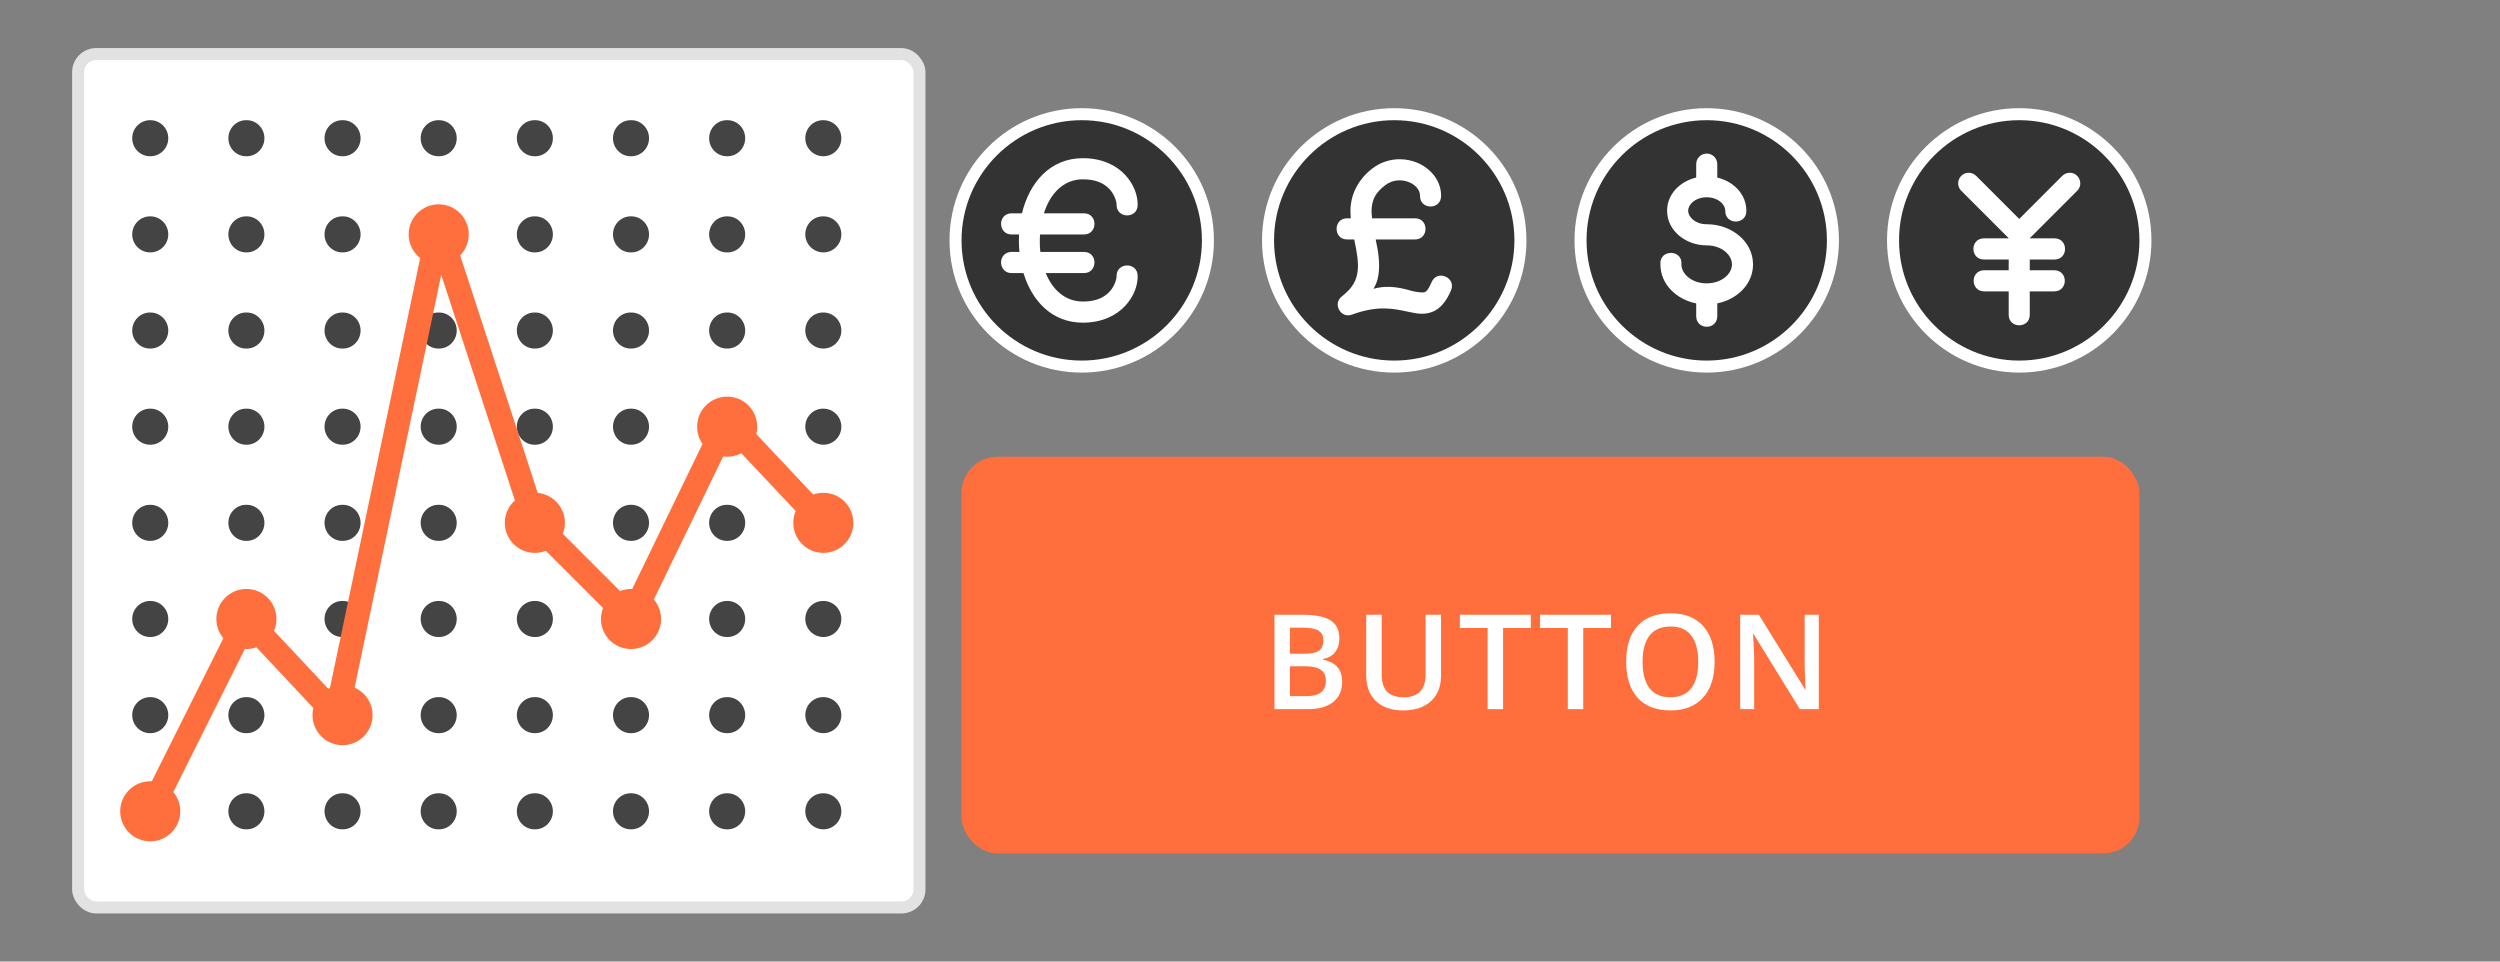 <svg width="208" height="80" viewBox="0 0 208 80" fill="none" xmlns="http://www.w3.org/2000/svg">
<rect x="0" y="0" width="208" height="80" fill="#808080" stroke="none"/>
<rect x="6.5" y="4.5" width="70" height="71" rx="1.5" fill="white" stroke="#E2E2E2"/>
<rect x="80" y="38" width="98" height="33" rx="3" fill="#FF6F3D"/>
<path d="M106.037 51.148H108.368C109.449 51.148 110.23 51.305 110.709 51.62C111.193 51.935 111.435 52.433 111.435 53.113C111.435 53.572 111.316 53.953 111.08 54.257C110.844 54.562 110.504 54.753 110.06 54.832V54.886C110.611 54.99 111.016 55.196 111.273 55.503C111.535 55.808 111.666 56.221 111.666 56.744C111.666 57.45 111.418 58.003 110.924 58.404C110.434 58.801 109.75 59 108.873 59H106.037V51.148ZM107.32 54.392H108.556C109.093 54.392 109.485 54.307 109.732 54.139C109.979 53.967 110.103 53.677 110.103 53.269C110.103 52.9 109.968 52.633 109.7 52.469C109.435 52.304 109.012 52.222 108.432 52.222H107.32V54.392ZM107.32 55.434V57.92H108.685C109.222 57.92 109.626 57.818 109.898 57.614C110.174 57.407 110.312 57.081 110.312 56.637C110.312 56.228 110.172 55.926 109.893 55.729C109.614 55.532 109.189 55.434 108.62 55.434H107.32ZM119.894 51.148V56.228C119.894 56.809 119.768 57.317 119.518 57.754C119.271 58.187 118.911 58.522 118.438 58.758C117.969 58.991 117.407 59.107 116.752 59.107C115.778 59.107 115.02 58.85 114.48 58.334C113.939 57.818 113.669 57.109 113.669 56.207V51.148H114.958V56.116C114.958 56.764 115.108 57.242 115.409 57.55C115.71 57.858 116.171 58.012 116.794 58.012C118.005 58.012 118.61 57.376 118.61 56.105V51.148H119.894ZM125.055 59H123.771V52.248H121.462V51.148H127.364V52.248H125.055V59ZM131.725 59H130.442V52.248H128.132V51.148H134.035V52.248H131.725V59ZM142.655 55.063C142.655 56.341 142.335 57.335 141.694 58.044C141.056 58.753 140.152 59.107 138.981 59.107C137.796 59.107 136.885 58.757 136.247 58.055C135.614 57.349 135.297 56.349 135.297 55.052C135.297 53.756 135.615 52.761 136.253 52.066C136.894 51.371 137.807 51.024 138.992 51.024C140.159 51.024 141.062 51.377 141.699 52.082C142.336 52.787 142.655 53.781 142.655 55.063ZM136.661 55.063C136.661 56.03 136.856 56.764 137.246 57.265C137.637 57.763 138.215 58.012 138.981 58.012C139.744 58.012 140.319 57.765 140.705 57.27C141.096 56.776 141.291 56.041 141.291 55.063C141.291 54.1 141.097 53.369 140.711 52.872C140.328 52.374 139.755 52.125 138.992 52.125C138.222 52.125 137.64 52.374 137.246 52.872C136.856 53.369 136.661 54.1 136.661 55.063ZM151.324 59H149.75L145.888 52.743H145.845L145.872 53.092C145.922 53.758 145.947 54.367 145.947 54.918V59H144.782V51.148H146.339L150.19 57.373H150.222C150.215 57.29 150.201 56.991 150.179 56.476C150.158 55.956 150.147 55.552 150.147 55.262V51.148H151.324V59Z" fill="white"/>
<path d="M12.485 13H12.515C13.335 13 14 12.328 14 11.5C14 10.672 13.335 10 12.515 10H12.485C11.665 10 11 10.672 11 11.5C11 12.328 11.665 13 12.485 13Z" fill="#444444"/>
<path d="M20.47 13H20.53C21.342 13 22 12.328 22 11.5C22 10.672 21.342 10 20.53 10H20.47C19.658 10 19 10.672 19 11.5C19 12.328 19.658 13 20.47 13Z" fill="#444444"/>
<path d="M28.47 13H28.53C29.342 13 30 12.328 30 11.5C30 10.672 29.342 10 28.53 10H28.47C27.658 10 27 10.672 27 11.5C27 12.328 27.658 13 28.47 13Z" fill="#444444"/>
<path d="M36.47 13H36.53C37.342 13 38 12.328 38 11.5C38 10.672 37.342 10 36.53 10H36.47C35.658 10 35 10.672 35 11.5C35 12.328 35.658 13 36.47 13Z" fill="#444444"/>
<path d="M44.47 13H44.53C45.342 13 46 12.328 46 11.5C46 10.672 45.342 10 44.53 10H44.47C43.658 10 43 10.672 43 11.5C43 12.328 43.658 13 44.47 13Z" fill="#444444"/>
<path d="M52.47 13H52.53C53.342 13 54 12.328 54 11.5C54 10.672 53.342 10 52.53 10H52.47C51.658 10 51 10.672 51 11.5C51 12.328 51.658 13 52.47 13Z" fill="#444444"/>
<path d="M60.47 13H60.53C61.342 13 62 12.328 62 11.5C62 10.672 61.342 10 60.53 10H60.47C59.658 10 59 10.672 59 11.5C59 12.328 59.658 13 60.47 13Z" fill="#444444"/>
<path d="M68.507 13C69.332 13 70 12.328 70 11.5C70 10.672 69.332 10 68.507 10H68.478C67.653 10 67 10.672 67 11.5C67 12.328 67.683 13 68.507 13Z" fill="#444444"/>
<path d="M12.485 45H12.515C13.335 45 14 44.328 14 43.5C14 42.672 13.335 42 12.515 42H12.485C11.665 42 11 42.672 11 43.5C11 44.328 11.665 45 12.485 45Z" fill="#444444"/>
<path d="M20.47 45H20.53C21.342 45 22 44.328 22 43.5C22 42.672 21.342 42 20.53 42H20.47C19.658 42 19 42.672 19 43.5C19 44.328 19.658 45 20.47 45Z" fill="#444444"/>
<path d="M28.47 45H28.53C29.342 45 30 44.328 30 43.5C30 42.672 29.342 42 28.53 42H28.47C27.658 42 27 42.672 27 43.5C27 44.328 27.658 45 28.47 45Z" fill="#444444"/>
<path d="M36.47 45H36.53C37.342 45 38 44.328 38 43.5C38 42.672 37.342 42 36.53 42H36.47C35.658 42 35 42.672 35 43.5C35 44.328 35.658 45 36.47 45Z" fill="#444444"/>
<path d="M44.47 45H44.53C45.342 45 46 44.328 46 43.5C46 42.672 45.342 42 44.53 42H44.47C43.658 42 43 42.672 43 43.5C43 44.328 43.658 45 44.47 45Z" fill="#444444"/>
<path d="M52.47 45H52.53C53.342 45 54 44.328 54 43.5C54 42.672 53.342 42 52.53 42H52.47C51.658 42 51 42.672 51 43.5C51 44.328 51.658 45 52.47 45Z" fill="#444444"/>
<path d="M60.47 45H60.53C61.342 45 62 44.328 62 43.5C62 42.672 61.342 42 60.53 42H60.47C59.658 42 59 42.672 59 43.5C59 44.328 59.658 45 60.47 45Z" fill="#444444"/>
<path d="M68.507 45C69.332 45 70 44.328 70 43.5C70 42.672 69.332 42 68.507 42H68.478C67.653 42 67 42.672 67 43.5C67 44.328 67.683 45 68.507 45Z" fill="#444444"/>
<path d="M12.485 21H12.515C13.335 21 14 20.328 14 19.5C14 18.672 13.335 18 12.515 18H12.485C11.665 18 11 18.672 11 19.5C11 20.328 11.665 21 12.485 21Z" fill="#444444"/>
<path d="M20.47 21H20.53C21.342 21 22 20.328 22 19.5C22 18.672 21.342 18 20.53 18H20.47C19.658 18 19 18.672 19 19.5C19 20.328 19.658 21 20.47 21Z" fill="#444444"/>
<path d="M28.47 21H28.53C29.342 21 30 20.328 30 19.5C30 18.672 29.342 18 28.53 18H28.47C27.658 18 27 18.672 27 19.5C27 20.328 27.658 21 28.47 21Z" fill="#444444"/>
<path d="M36.47 21H36.53C37.342 21 38 20.328 38 19.5C38 18.672 37.342 18 36.53 18H36.47C35.658 18 35 18.672 35 19.5C35 20.328 35.658 21 36.47 21Z" fill="#444444"/>
<path d="M44.47 21H44.53C45.342 21 46 20.328 46 19.5C46 18.672 45.342 18 44.53 18H44.47C43.658 18 43 18.672 43 19.5C43 20.328 43.658 21 44.47 21Z" fill="#444444"/>
<path d="M52.47 21H52.53C53.342 21 54 20.328 54 19.5C54 18.672 53.342 18 52.53 18H52.47C51.658 18 51 18.672 51 19.5C51 20.328 51.658 21 52.47 21Z" fill="#444444"/>
<path d="M60.47 21H60.53C61.342 21 62 20.328 62 19.5C62 18.672 61.342 18 60.53 18H60.47C59.658 18 59 18.672 59 19.5C59 20.328 59.658 21 60.47 21Z" fill="#444444"/>
<path d="M68.507 21C69.332 21 70 20.328 70 19.5C70 18.672 69.332 18 68.507 18H68.478C67.653 18 67 18.672 67 19.5C67 20.328 67.683 21 68.507 21Z" fill="#444444"/>
<path d="M12.485 53H12.515C13.335 53 14 52.328 14 51.5C14 50.672 13.335 50 12.515 50H12.485C11.665 50 11 50.672 11 51.5C11 52.328 11.665 53 12.485 53Z" fill="#444444"/>
<path d="M20.47 53H20.53C21.342 53 22 52.328 22 51.5C22 50.672 21.342 50 20.53 50H20.47C19.658 50 19 50.672 19 51.5C19 52.328 19.658 53 20.47 53Z" fill="#444444"/>
<path d="M28.47 53H28.53C29.342 53 30 52.328 30 51.5C30 50.672 29.342 50 28.53 50H28.47C27.658 50 27 50.672 27 51.5C27 52.328 27.658 53 28.47 53Z" fill="#444444"/>
<path d="M36.47 53H36.53C37.342 53 38 52.328 38 51.5C38 50.672 37.342 50 36.53 50H36.47C35.658 50 35 50.672 35 51.5C35 52.328 35.658 53 36.47 53Z" fill="#444444"/>
<path d="M44.47 53H44.53C45.342 53 46 52.328 46 51.5C46 50.672 45.342 50 44.53 50H44.47C43.658 50 43 50.672 43 51.5C43 52.328 43.658 53 44.47 53Z" fill="#444444"/>
<path d="M52.47 53H52.53C53.342 53 54 52.328 54 51.5C54 50.672 53.342 50 52.53 50H52.47C51.658 50 51 50.672 51 51.5C51 52.328 51.658 53 52.47 53Z" fill="#444444"/>
<path d="M60.47 53H60.53C61.342 53 62 52.328 62 51.5C62 50.672 61.342 50 60.53 50H60.47C59.658 50 59 50.672 59 51.5C59 52.328 59.658 53 60.47 53Z" fill="#444444"/>
<path d="M68.507 53C69.332 53 70 52.328 70 51.5C70 50.672 69.332 50 68.507 50H68.478C67.653 50 67 50.672 67 51.5C67 52.328 67.683 53 68.507 53Z" fill="#444444"/>
<path d="M12.485 29H12.515C13.335 29 14 28.328 14 27.5C14 26.672 13.335 26 12.515 26H12.485C11.665 26 11 26.672 11 27.5C11 28.328 11.665 29 12.485 29Z" fill="#444444"/>
<path d="M20.47 29H20.53C21.342 29 22 28.328 22 27.5C22 26.672 21.342 26 20.53 26H20.47C19.658 26 19 26.672 19 27.5C19 28.328 19.658 29 20.47 29Z" fill="#444444"/>
<path d="M28.47 29H28.53C29.342 29 30 28.328 30 27.5C30 26.672 29.342 26 28.53 26H28.47C27.658 26 27 26.672 27 27.5C27 28.328 27.658 29 28.47 29Z" fill="#444444"/>
<path d="M36.47 29H36.53C37.342 29 38 28.328 38 27.5C38 26.672 37.342 26 36.53 26H36.47C35.658 26 35 26.672 35 27.5C35 28.328 35.658 29 36.47 29Z" fill="#444444"/>
<path d="M44.47 29H44.53C45.342 29 46 28.328 46 27.5C46 26.672 45.342 26 44.53 26H44.47C43.658 26 43 26.672 43 27.5C43 28.328 43.658 29 44.47 29Z" fill="#444444"/>
<path d="M52.47 29H52.53C53.342 29 54 28.328 54 27.5C54 26.672 53.342 26 52.53 26H52.47C51.658 26 51 26.672 51 27.5C51 28.328 51.658 29 52.47 29Z" fill="#444444"/>
<path d="M60.47 29H60.53C61.342 29 62 28.328 62 27.5C62 26.672 61.342 26 60.53 26H60.47C59.658 26 59 26.672 59 27.5C59 28.328 59.658 29 60.47 29Z" fill="#444444"/>
<path d="M68.507 29C69.332 29 70 28.328 70 27.5C70 26.672 69.332 26 68.507 26H68.478C67.653 26 67 26.672 67 27.5C67 28.328 67.683 29 68.507 29Z" fill="#444444"/>
<path d="M12.485 61H12.515C13.335 61 14 60.328 14 59.5C14 58.672 13.335 58 12.515 58H12.485C11.665 58 11 58.672 11 59.5C11 60.328 11.665 61 12.485 61Z" fill="#444444"/>
<path d="M20.47 61H20.53C21.342 61 22 60.328 22 59.5C22 58.672 21.342 58 20.53 58H20.47C19.658 58 19 58.672 19 59.5C19 60.328 19.658 61 20.47 61Z" fill="#444444"/>
<path d="M28.47 61H28.53C29.342 61 30 60.328 30 59.5C30 58.672 29.342 58 28.53 58H28.47C27.658 58 27 58.672 27 59.5C27 60.328 27.658 61 28.47 61Z" fill="#444444"/>
<path d="M36.47 61H36.53C37.342 61 38 60.328 38 59.5C38 58.672 37.342 58 36.53 58H36.47C35.658 58 35 58.672 35 59.5C35 60.328 35.658 61 36.47 61Z" fill="#444444"/>
<path d="M44.47 61H44.53C45.342 61 46 60.328 46 59.5C46 58.672 45.342 58 44.53 58H44.47C43.658 58 43 58.672 43 59.5C43 60.328 43.658 61 44.47 61Z" fill="#444444"/>
<path d="M52.47 61H52.53C53.342 61 54 60.328 54 59.5C54 58.672 53.342 58 52.53 58H52.47C51.658 58 51 58.672 51 59.5C51 60.328 51.658 61 52.47 61Z" fill="#444444"/>
<path d="M60.47 61H60.53C61.342 61 62 60.328 62 59.5C62 58.672 61.342 58 60.53 58H60.47C59.658 58 59 58.672 59 59.5C59 60.328 59.658 61 60.47 61Z" fill="#444444"/>
<path d="M68.507 61C69.332 61 70 60.328 70 59.5C70 58.672 69.332 58 68.507 58H68.478C67.653 58 67 58.672 67 59.5C67 60.328 67.683 61 68.507 61Z" fill="#444444"/>
<path d="M12.485 37H12.515C13.335 37 14 36.328 14 35.5C14 34.672 13.335 34 12.515 34H12.485C11.665 34 11 34.672 11 35.5C11 36.328 11.665 37 12.485 37Z" fill="#444444"/>
<path d="M20.47 37H20.53C21.342 37 22 36.328 22 35.5C22 34.672 21.342 34 20.53 34H20.47C19.658 34 19 34.672 19 35.5C19 36.328 19.658 37 20.47 37Z" fill="#444444"/>
<path d="M28.47 37H28.53C29.342 37 30 36.328 30 35.5C30 34.672 29.342 34 28.53 34H28.47C27.658 34 27 34.672 27 35.5C27 36.328 27.658 37 28.47 37Z" fill="#444444"/>
<path d="M36.47 37H36.53C37.342 37 38 36.328 38 35.5C38 34.672 37.342 34 36.53 34H36.47C35.658 34 35 34.672 35 35.5C35 36.328 35.658 37 36.47 37Z" fill="#444444"/>
<path d="M44.47 37H44.53C45.342 37 46 36.328 46 35.5C46 34.672 45.342 34 44.53 34H44.47C43.658 34 43 34.672 43 35.5C43 36.328 43.658 37 44.47 37Z" fill="#444444"/>
<path d="M52.47 37H52.53C53.342 37 54 36.328 54 35.5C54 34.672 53.342 34 52.53 34H52.47C51.658 34 51 34.672 51 35.5C51 36.328 51.658 37 52.47 37Z" fill="#444444"/>
<path d="M60.47 37H60.53C61.342 37 62 36.328 62 35.5C62 34.672 61.342 34 60.53 34H60.47C59.658 34 59 34.672 59 35.5C59 36.328 59.658 37 60.47 37Z" fill="#444444"/>
<path d="M68.507 37C69.332 37 70 36.328 70 35.5C70 34.672 69.332 34 68.507 34H68.478C67.653 34 67 34.672 67 35.5C67 36.328 67.683 37 68.507 37Z" fill="#444444"/>
<path d="M12.485 69H12.515C13.335 69 14 68.328 14 67.5C14 66.672 13.335 66 12.515 66H12.485C11.665 66 11 66.672 11 67.5C11 68.328 11.665 69 12.485 69Z" fill="#444444"/>
<path d="M20.47 69H20.53C21.342 69 22 68.328 22 67.5C22 66.672 21.342 66 20.53 66H20.47C19.658 66 19 66.672 19 67.5C19 68.328 19.658 69 20.47 69Z" fill="#444444"/>
<path d="M28.47 69H28.53C29.342 69 30 68.328 30 67.5C30 66.672 29.342 66 28.53 66H28.47C27.658 66 27 66.672 27 67.5C27 68.328 27.658 69 28.47 69Z" fill="#444444"/>
<path d="M36.47 69H36.53C37.342 69 38 68.328 38 67.5C38 66.672 37.342 66 36.53 66H36.47C35.658 66 35 66.672 35 67.5C35 68.328 35.658 69 36.47 69Z" fill="#444444"/>
<path d="M44.47 69H44.53C45.342 69 46 68.328 46 67.5C46 66.672 45.342 66 44.53 66H44.47C43.658 66 43 66.672 43 67.5C43 68.328 43.658 69 44.47 69Z" fill="#444444"/>
<path d="M52.47 69H52.53C53.342 69 54 68.328 54 67.5C54 66.672 53.342 66 52.53 66H52.47C51.658 66 51 66.672 51 67.5C51 68.328 51.658 69 52.47 69Z" fill="#444444"/>
<path d="M60.47 69H60.53C61.342 69 62 68.328 62 67.5C62 66.672 61.342 66 60.53 66H60.47C59.658 66 59 66.672 59 67.5C59 68.328 59.658 69 60.47 69Z" fill="#444444"/>
<path d="M68.507 69C69.332 69 70 68.328 70 67.5C70 66.672 69.332 66 68.507 66H68.478C67.653 66 67 66.672 67 67.5C67 68.328 67.683 69 68.507 69Z" fill="#444444"/>
<circle cx="20.5" cy="51.5" r="2.5" fill="#FF6F3D"/>
<circle cx="12.5" cy="67.5" r="2.5" fill="#FF6F3D"/>
<circle cx="28.5" cy="59.5" r="2.5" fill="#FF6F3D"/>
<circle cx="36.5" cy="19.5" r="2.5" fill="#FF6F3D"/>
<circle cx="44.5" cy="43.5" r="2.5" fill="#FF6F3D"/>
<circle cx="52.5" cy="51.5" r="2.5" fill="#FF6F3D"/>
<circle cx="68.5" cy="43.5" r="2.5" fill="#FF6F3D"/>
<circle cx="60.5" cy="35.5" r="2.5" fill="#FF6F3D"/>
<path d="M12.5 67.5L20.5 51.5L28 59.5L36.5 19L44.5 43.5L52.5 51.5L60.5 35L68.5 43.5" stroke="#FF6F3D" stroke-width="2" stroke-linejoin="round"/>
<circle cx="90" cy="20" r="10.5" fill="white" stroke="white"/>
<path d="M89.999 10C84.487 10 80 14.488 80 20.001C80 25.514 84.487 30 89.999 30C95.512 30 100 25.514 100 20.001C100 14.488 95.512 10 89.999 10ZM90.103 13.161C91.691 13.161 92.886 13.762 93.618 14.555C94.35 15.348 94.654 16.253 94.654 17.022C94.681 18.221 92.873 18.221 92.9 17.022C92.9 16.797 92.745 16.207 92.33 15.757C91.914 15.307 91.27 14.919 90.103 14.919C88.438 14.919 87.363 16.151 86.853 17.749H90.162C91.358 17.721 91.358 19.534 90.162 19.507H86.531C86.501 19.991 86.501 20.482 86.558 20.961H90.162C91.358 20.933 91.358 22.746 90.162 22.719H87.004C87.566 24.089 88.599 25.088 90.103 25.088C91.27 25.088 91.914 24.7 92.33 24.25C92.745 23.8 92.9 23.21 92.9 22.985C92.873 21.786 94.681 21.786 94.654 22.985C94.654 23.753 94.35 24.653 93.618 25.445C92.886 26.238 91.691 26.846 90.103 26.846C87.505 26.846 85.858 25.028 85.153 22.719H84.194C83.049 22.752 82.961 21.046 84.103 20.961C84.133 20.959 84.163 20.959 84.194 20.961H84.817C84.77 20.478 84.762 19.992 84.787 19.507H84.194C83.049 19.54 82.961 17.833 84.103 17.749C84.133 17.747 84.163 17.747 84.194 17.749H85.026C85.645 15.225 87.335 13.161 90.103 13.161Z" fill="#333333"/>
<circle cx="116" cy="20" r="10.5" fill="white" stroke="white"/>
<path d="M116.003 10C110.492 10 106 14.486 106 19.999C106 25.512 110.492 30 116.003 30C121.513 30 126 25.512 126 19.999C126 14.486 121.513 10 116.003 10ZM116.47 13.248C116.943 13.251 117.406 13.34 117.828 13.504C118.953 13.94 119.899 14.967 119.899 16.282C119.926 17.481 118.118 17.481 118.146 16.282C118.146 15.818 117.795 15.379 117.194 15.145C116.593 14.912 115.848 14.942 115.227 15.425C114.418 16.055 114.194 16.603 114.126 17.288C114.101 17.555 114.119 17.852 114.152 18.164H116.166H117.707C118.902 18.136 118.902 19.949 117.707 19.922H116.166H114.457C114.644 20.819 114.837 21.8 114.69 22.849C114.612 23.398 114.442 23.746 114.272 24.03C115.551 23.665 116.714 23.987 117.562 24.231C118.119 24.345 118.419 24.349 118.528 24.308C118.637 24.269 118.815 24.161 119.103 23.492C119.549 22.378 121.212 23.093 120.714 24.185C120.334 25.07 119.827 25.708 119.129 25.963C118.431 26.219 117.806 26.071 117.213 25.949C116.027 25.707 114.749 25.352 112.497 26.171C111.546 26.541 110.838 25.258 111.656 24.647C112.563 23.941 112.85 23.317 112.951 22.602C113.051 21.886 112.903 21.041 112.71 20.116C112.698 20.054 112.686 19.985 112.673 19.922H112.101C110.906 19.949 110.906 18.136 112.101 18.164H112.384C112.356 17.823 112.345 17.476 112.38 17.119C112.485 16.043 113.023 14.916 114.154 14.037C114.863 13.485 115.681 13.245 116.47 13.248Z" fill="#333333"/>
<circle cx="142" cy="20" r="10.5" fill="white" stroke="white"/>
<path d="M141.997 10C136.487 10 132 14.486 132 19.999C132 25.512 136.487 30 141.997 30C147.508 30 152 25.512 152 19.999C152 14.486 147.508 10 141.997 10ZM141.983 12.778C142.48 12.768 142.886 13.174 142.877 13.673V14.771C144.222 15.099 145.296 16.146 145.296 17.533C145.323 18.732 143.515 18.732 143.543 17.533C143.543 17.011 142.957 16.429 142.033 16.414C142.011 16.414 141.989 16.413 141.968 16.413C141.04 16.425 140.456 17.009 140.456 17.533C140.456 18.064 141.052 18.657 141.997 18.657C144.033 18.657 145.852 20.062 145.852 21.999C145.852 23.649 144.528 24.904 142.877 25.243V26.327C142.851 27.473 141.15 27.473 141.124 26.327V25.244C139.472 24.909 138.147 23.651 138.147 21.999C138.033 20.723 140.008 20.723 139.893 21.999C139.893 22.764 140.703 23.535 141.903 23.575C141.93 23.572 141.956 23.57 141.983 23.568C142.021 23.568 142.059 23.57 142.096 23.573C143.294 23.531 144.099 22.762 144.099 21.999C144.099 21.214 143.251 20.415 141.997 20.415C140.27 20.415 138.703 19.215 138.703 17.533C138.703 16.144 139.778 15.096 141.124 14.77V13.673C141.116 13.187 141.5 12.787 141.983 12.778Z" fill="#333333"/>
<circle cx="168" cy="20" r="10.5" fill="white" stroke="white"/>
<path d="M168.003 10C162.492 10 158 14.488 158 20.001C158 25.514 162.492 30 168.003 30C173.513 30 178 25.514 178 20.001C178 14.488 173.513 10 168.003 10ZM163.796 14.375C164.033 14.375 164.26 14.471 164.425 14.64L167.999 18.214L171.573 14.64C171.733 14.477 171.949 14.381 172.177 14.375C172.976 14.353 173.385 15.328 172.81 15.885L168.876 19.819V19.831H170.934C172.104 19.831 172.104 21.591 170.934 21.591H168.876V22.485H170.934C172.076 22.511 172.076 24.218 170.934 24.243H168.876V26.165C168.903 27.364 167.095 27.364 167.123 26.165V24.243H165.065C163.923 24.218 163.923 22.511 165.065 22.485H167.123V21.591H165.065C163.895 21.591 163.895 19.831 165.065 19.831H167.123V19.819L163.189 15.885C162.624 15.337 163.01 14.377 163.796 14.375Z" fill="#333333"/>
</svg>
